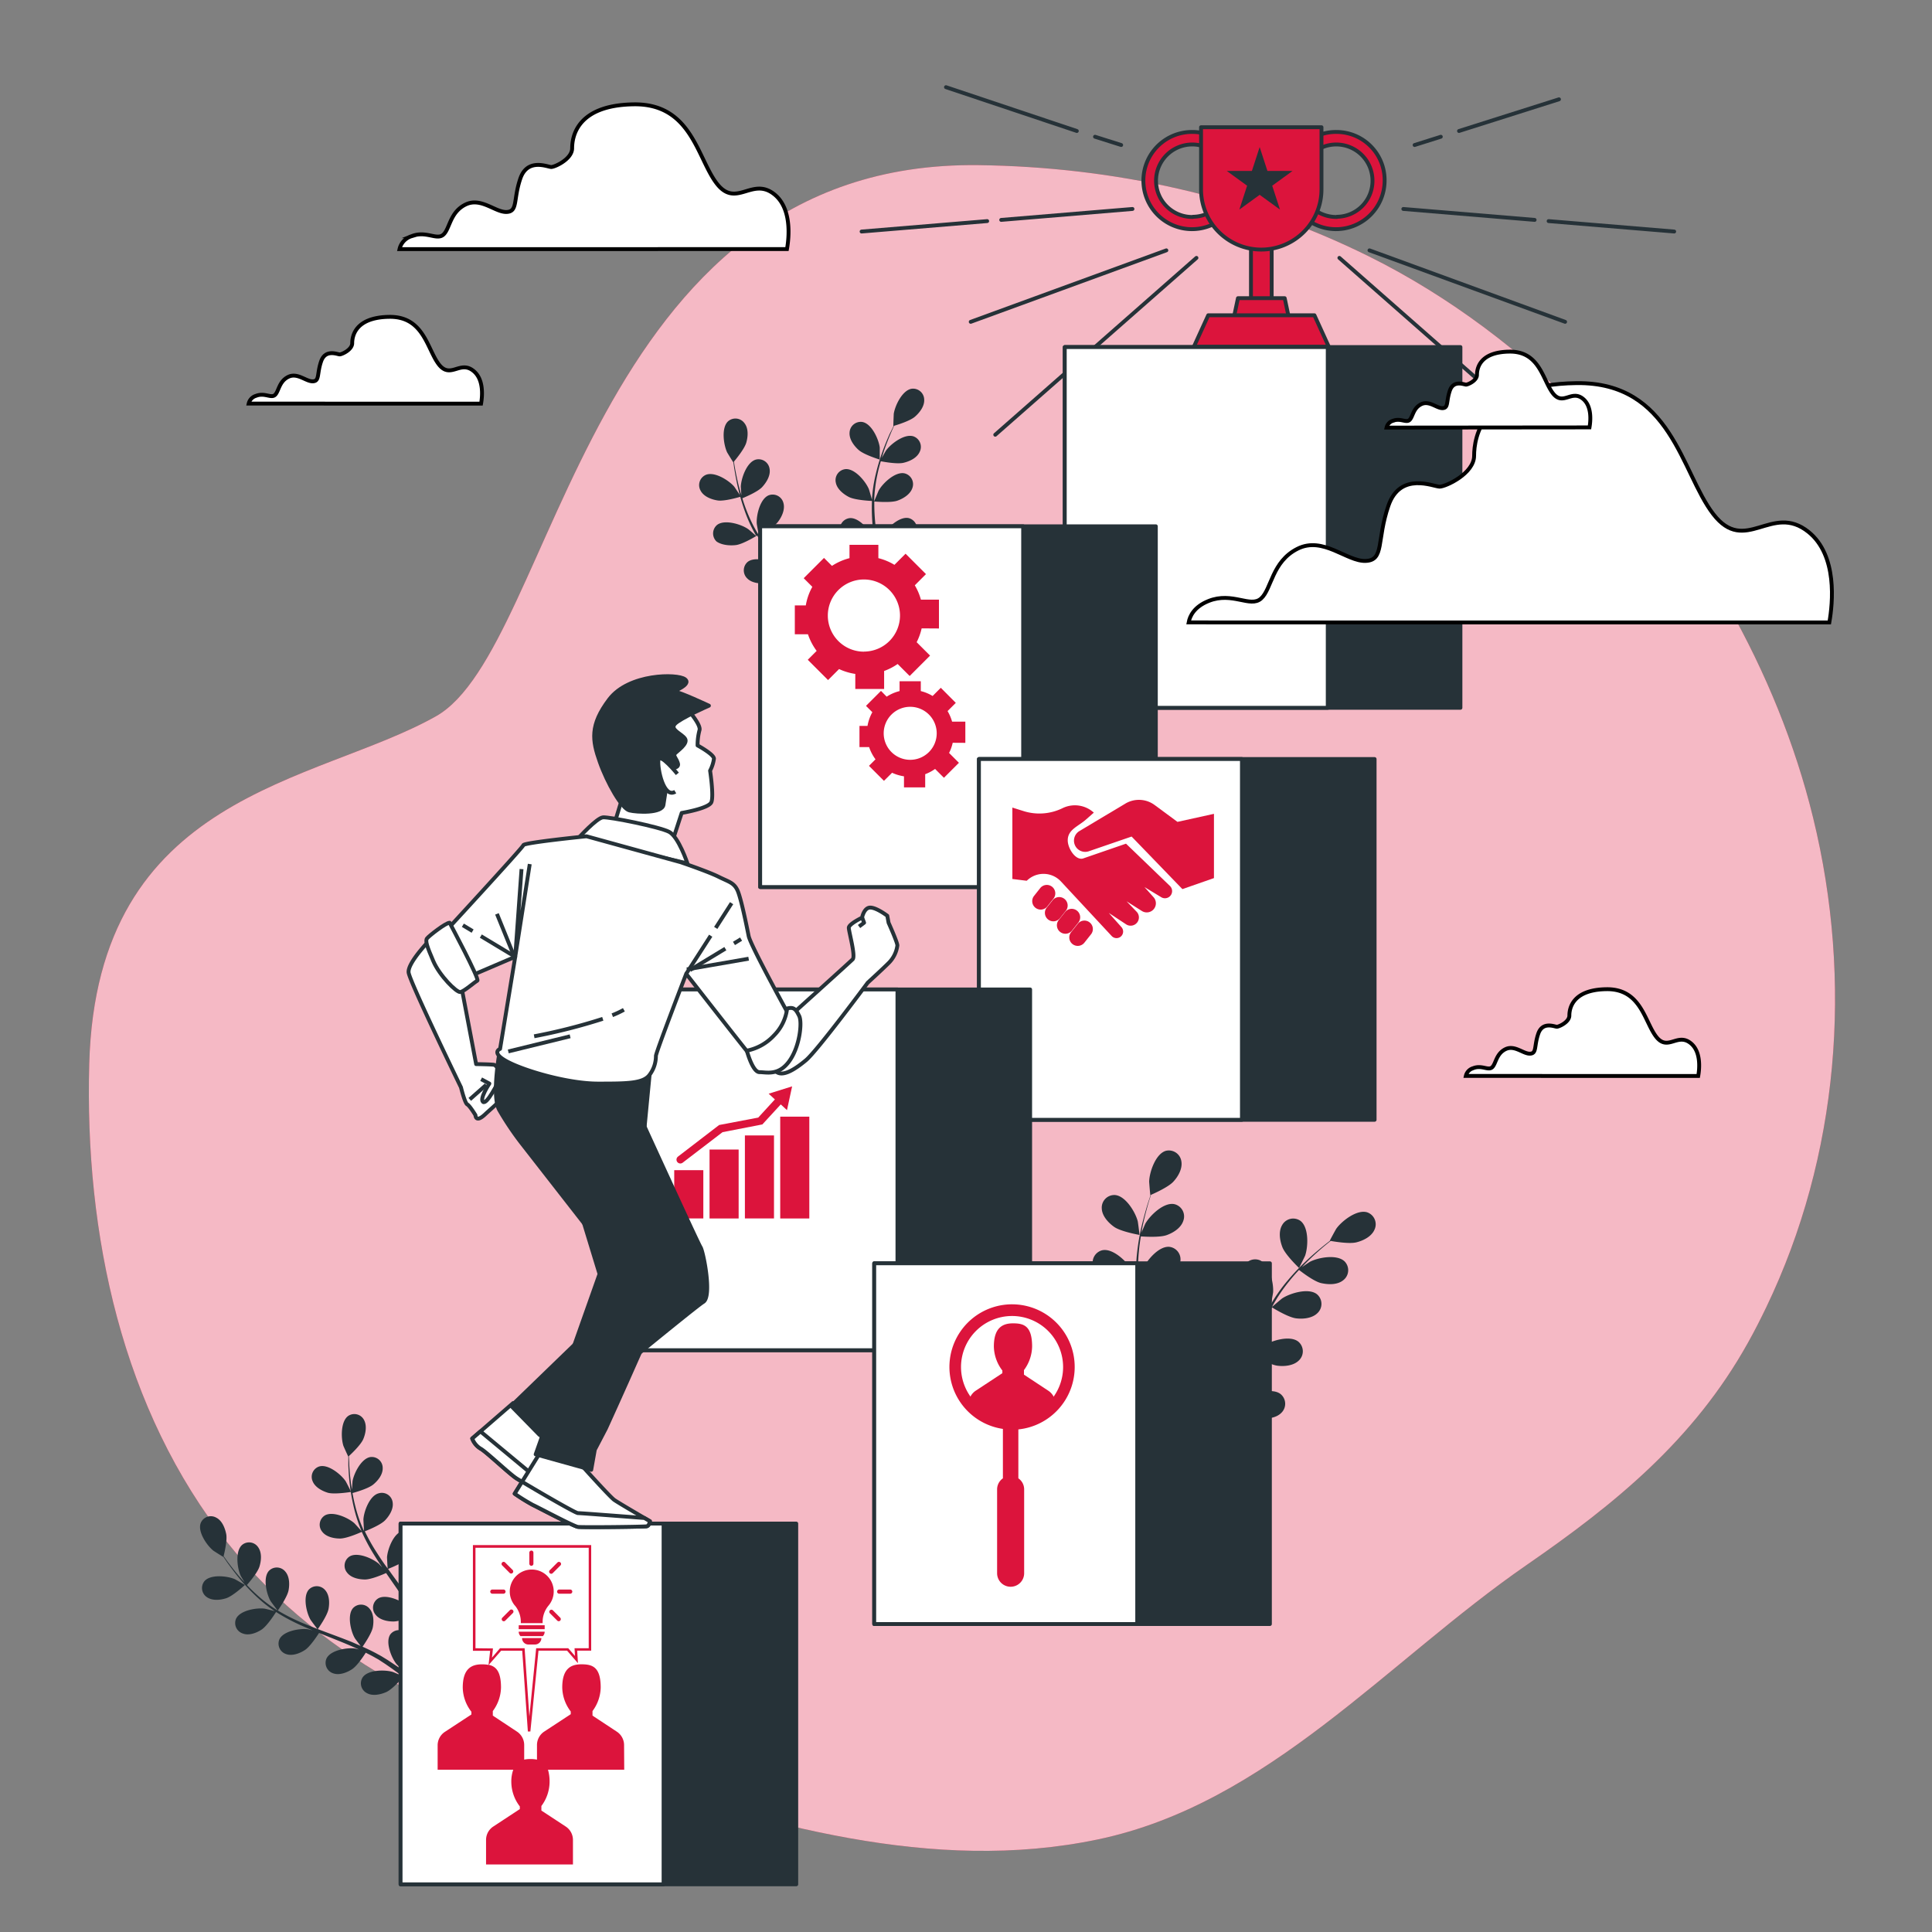 <svg xmlns="http://www.w3.org/2000/svg" viewBox="0 0 500 500"><rect x="0" y="0" width="500" height="500" fill="#808080" stroke="none"/><g id="freepik--background-simple--inject-68"><path d="M411.44,108.87c-17-17.62-36.48-32.26-57.18-42.52-31.53-15.63-66.26-23.16-101-23.61C151.76,41.44,144,167.8,112.83,185.37S25.05,205,23.1,275.28c-1.23,44.21,8.51,89.66,35.89,124.1,25.08,31.54,61.93,47.53,98.22,59.34C198,472,241.21,485,284.08,476.05c44-9.19,74.92-46.11,111.05-71.06,22.75-15.71,43.17-32.25,57.22-57.46,1.68-3,3.25-6.08,4.75-9.2,18.81-39.17,22.49-84.35,12.12-126.74C459.92,173.56,438.91,137.33,411.44,108.87Z" style="fill:#DC143C"></path><path d="M411.44,108.87c-17-17.62-36.48-32.26-57.18-42.52-31.53-15.63-66.26-23.16-101-23.61C151.76,41.44,144,167.8,112.83,185.37S25.05,205,23.1,275.28c-1.23,44.21,8.51,89.66,35.89,124.1,25.08,31.54,61.93,47.53,98.22,59.34C198,472,241.21,485,284.08,476.05c44-9.19,74.92-46.11,111.05-71.06,22.75-15.71,43.17-32.25,57.22-57.46,1.68-3,3.25-6.08,4.75-9.2,18.81-39.17,22.49-84.35,12.12-126.74C459.92,173.56,438.91,137.33,411.44,108.87Z" style="fill:#fff;opacity:0.7"></path></g><g id="freepik--Plant--inject-68"><path d="M288.36,317.53c1.77,1.23,6.54,2.07,6.55,2.07s-.4-3.31-.46-3.52c-.6-2.38-3.18-6.64-5.94-6.81a3.26,3.26,0,0,0-3.37,3.5C285.22,314.71,286.85,316.47,288.36,317.53Z" style="fill:#263238"></path><path d="M287.25,331.61c2,.7,6.44.32,6.8.28a58.66,58.66,0,0,0,1.15,7.63c.32,1.47.68,2.93,1.06,4.4-.27-.64-.52-1.22-.57-1.29-1.21-2.15-4.82-5.57-7.53-5a3.26,3.26,0,0,0-2.32,4.27c.58,1.85,2.62,3.12,4.35,3.74s5.59.37,6.61.29c.15.57.29,1.13.45,1.69.74,2.69,1.49,5.37,2.14,8,.24.93.43,1.86.63,2.79-.25-.57-.46-1.05-.5-1.12-1.21-2.14-4.82-5.57-7.53-5a3.27,3.27,0,0,0-2.32,4.27c.58,1.86,2.62,3.12,4.36,3.74s5.21.4,6.42.31c.17,1,.34,1.91.47,2.85.07.64.18,1.25.22,1.9s.09,1.27.14,1.9c.05,1.21.1,2.46.12,3.64,0,.83,0,1.61,0,2.4-.22-.93-.69-2.75-.74-2.9-.88-2.3-3.93-6.23-6.69-6.09a3.26,3.26,0,0,0-2.94,3.87c.29,1.92,2.12,3.49,3.74,4.36,1.78,1,6.1,1.27,6.63,1.3,0,1.31,0,2.58,0,3.78-.05,2.44-.15,4.63-.27,6.52l1.77.35c.08-2,.14-4.27.14-6.85,0-1.33,0-2.75,0-4.2a37.16,37.16,0,0,0,4-1c1.09,1.77,4.29,4.24,4.7,4.55-.72,1.09-1.43,2.15-2.11,3.13-1.31,1.88-2.52,3.54-3.61,5l1.9.38c.94-1.32,2-2.81,3.06-4.45.73-1.11,1.5-2.3,2.27-3.54.49.21,4.49,1.89,6.51,1.84,1.84,0,4.18-.62,5.31-2.2a3.27,3.27,0,0,0-.88-4.78c-2.4-1.38-6.89.76-8.72,2.42-.1.09-1.15,1.28-1.8,2.05l.94-1.52c.63-1,1.23-2.09,1.88-3.22l.89-1.68c.31-.56.57-1.18.86-1.78.64-1.39,1.22-2.84,1.78-4.31.9.55,4.15,2.47,6,2.7s4.21,0,5.57-1.37a3.26,3.26,0,0,0-.15-4.86c-2.15-1.72-6.92-.29-9,1.07-.13.08-1.5,1.23-2.23,1.87.32-.89.65-1.77.95-2.67.87-2.62,1.67-5.3,2.48-8,.24-.82.5-1.63.75-2.44.32.2,4.14,2.55,6.19,2.81,1.83.24,4.22,0,5.58-1.37a3.26,3.26,0,0,0-.15-4.85c-2.16-1.73-6.93-.3-9,1.06-.15.11-2.11,1.75-2.59,2.2.56-1.79,1.13-3.57,1.76-5.3a59.58,59.58,0,0,1,3-6.84c.15.1,4.12,2.57,6.22,2.84,1.83.24,4.22,0,5.58-1.37a3.27,3.27,0,0,0-.15-4.86c-2.16-1.72-6.93-.29-9,1.07-.16.11-2.27,1.88-2.63,2.23.07-.12.13-.26.2-.39a41.45,41.45,0,0,1,4.18-6.2c.85-1.08,1.73-2.07,2.61-3,.69.54,3.88,3,5.74,3.41s4.19.48,5.7-.75a3.26,3.26,0,0,0,.38-4.84c-1.95-1.95-6.85-1.06-9,.07-.12.06-1.26.82-2.08,1.39.4-.42.81-.86,1.2-1.25,1.47-1.48,2.91-2.75,4.19-3.86.74-.62,1.42-1.17,2.06-1.68.95.17,4.8.82,6.63.37s3.94-1.5,4.71-3.29a3.27,3.27,0,0,0-1.89-4.48c-2.63-.82-6.57,2.22-8,4.24-.12.17-1.73,3.11-1.68,3.12h.05c-.62.48-1.29,1-2,1.58-1.31,1.08-2.78,2.31-4.29,3.77a57.18,57.18,0,0,0-4.65,4.92,42,42,0,0,0-4.37,6.18.59.59,0,0,1,0,.08c.17-.79.58-3,.59-3.19.17-2.46-.95-7.31-3.52-8.33a3.26,3.26,0,0,0-4.29,2.28c-.54,1.87.46,4.05,1.57,5.52,1.25,1.66,5.2,3.82,5.51,4a56.57,56.57,0,0,0-3.24,7c-.55,1.4-1.06,2.82-1.55,4.26.13-.69.24-1.31.24-1.4.17-2.45-.95-7.3-3.52-8.33a3.26,3.26,0,0,0-4.29,2.28c-.54,1.87.46,4.05,1.57,5.52s4.46,3.4,5.34,3.89c-.18.55-.37,1.1-.55,1.66-.86,2.65-1.72,5.3-2.63,7.87-.33.91-.68,1.79-1,2.67.11-.61.2-1.13.2-1.21.17-2.45-.95-7.3-3.51-8.33a3.28,3.28,0,0,0-4.3,2.28c-.53,1.87.47,4.05,1.57,5.52s4.13,3.21,5.19,3.8c-.39.9-.77,1.79-1.18,2.64-.3.57-.54,1.15-.87,1.71l-.93,1.66c-.63,1-1.27,2.11-1.91,3.11l-1.3,2c.33-.9.94-2.68,1-2.83a12.75,12.75,0,0,0-.47-6.38,3.57,3.57,0,0,0,.1-.72,3.27,3.27,0,0,0-3.37-3.5c-2.76.18-5.33,4.44-5.94,6.83,0,.14-.25,1.71-.37,2.7,0-.59,0-1.17-.05-1.78-.05-1.21-.13-2.42-.21-3.72l-.18-1.9c-.05-.63-.18-1.3-.27-1.95-.23-1.52-.55-3.05-.89-4.58,1.06,0,4.82-.24,6.48-1s3.53-2.31,3.9-4.22a3.26,3.26,0,0,0-2.81-4c-2.75-.25-5.94,3.57-6.9,5.84-.06.14-.56,1.85-.82,2.79-.22-.92-.43-1.84-.68-2.76-.72-2.66-1.53-5.33-2.33-8l-.72-2.45c.38,0,4.86-.15,6.72-1.07,1.65-.81,3.53-2.3,3.9-4.22a3.27,3.27,0,0,0-2.81-4c-2.75-.24-5.94,3.58-6.9,5.85-.07.17-.8,2.63-.95,3.26-.52-1.8-1-3.6-1.45-5.39a57.5,57.5,0,0,1-1.28-7.35c.18,0,4.85-.13,6.76-1.07,1.65-.81,3.52-2.31,3.89-4.22a3.27,3.27,0,0,0-2.8-4c-2.75-.24-5.94,3.58-6.9,5.85-.08.18-.86,2.82-1,3.31,0-.15-.05-.29-.06-.44a41.22,41.22,0,0,1,.07-7.47c.11-1.38.3-2.68.51-3.95.88.06,4.87.32,6.68-.33s3.76-1.91,4.33-3.77a3.26,3.26,0,0,0-2.35-4.25c-2.7-.55-6.29,2.9-7.5,5.05-.06.12-.6,1.38-1,2.3.1-.57.2-1.16.31-1.7.41-2,.92-3.9,1.37-5.53.27-.93.53-1.76.79-2.53.89-.39,4.46-2,5.74-3.36s2.46-3.42,2.11-5.34a3.27,3.27,0,0,0-4-2.69c-2.65.76-4.25,5.48-4.33,7.94,0,.21.27,3.55.32,3.53l.05,0c-.25.74-.52,1.54-.8,2.42-.49,1.63-1,3.47-1.5,5.51a59.83,59.83,0,0,0-1.16,6.67,42.86,42.86,0,0,0-.23,7.57s0,.06,0,.09c-.29-.75-1.18-2.84-1.27-3-1.22-2.14-4.83-5.57-7.53-5a3.27,3.27,0,0,0-2.32,4.27C283.48,329.73,285.52,331,287.25,331.61Z" style="fill:#263238"></path><path d="M336.2,328.16s1.49-3,1.56-3.19c.81-2.33,1-7.3-1.19-9a3.26,3.26,0,0,0-4.74,1.06c-1,1.66-.63,4,.05,5.74C332.68,324.82,336.2,328.15,336.2,328.16Z" style="fill:#263238"></path><path d="M185.75,129.52c1.89.27,6-1,6-1s-1.63-2.46-1.75-2.6c-1.43-1.64-5.15-4-7.39-3a2.89,2.89,0,0,0-1.27,4.1C182.16,128.54,184.15,129.28,185.75,129.52Z" style="fill:#263238"></path><path d="M190.47,141.06c1.81-.23,5.2-2.31,5.47-2.47a49.66,49.66,0,0,0,3.93,5.55c.83,1,1.69,2.05,2.57,3.05-.47-.4-.89-.75-1-.79-1.8-1.21-6-2.48-7.92-1a2.89,2.89,0,0,0-.14,4.29c1.2,1.23,3.31,1.42,4.92,1.22s4.56-1.92,5.32-2.38c.34.38.68.77,1,1.15,1.65,1.82,3.3,3.64,4.87,5.47.55.65,1.07,1.3,1.59,2-.42-.36-.77-.65-.83-.69-1.81-1.21-6-2.48-7.92-1a2.88,2.88,0,0,0-.14,4.29c1.19,1.23,3.3,1.42,4.92,1.22s4.27-1.75,5.18-2.3c.51.69,1,1.37,1.5,2.06.31.48.64.92.93,1.41l.86,1.44c.52.94,1.06,1.9,1.54,2.83.34.64.65,1.26,1,1.88-.55-.65-1.63-1.89-1.74-2-1.6-1.47-5.56-3.36-7.68-2.15a2.88,2.88,0,0,0-.79,4.21c1,1.4,3.05,1.91,4.68,2,1.78,0,5.31-1.42,5.75-1.6.51,1,1,2,1.46,3,.93,1.94,1.71,3.71,2.37,5.25l1.53-.43c-.72-1.58-1.58-3.42-2.6-5.45-.52-1-1.1-2.16-1.71-3.29a32.78,32.78,0,0,0,2.79-2.4,20.92,20.92,0,0,0,5.52,1.73c-.14,1.15-.28,2.26-.43,3.31-.29,2-.59,3.79-.87,5.36l1.65-.46c.22-1.41.44-3,.65-4.71.14-1.17.27-2.41.39-3.69.46,0,4.28-.29,5.86-1.14,1.43-.77,3-2.14,3.31-3.84a2.87,2.87,0,0,0-2.59-3.41c-2.43-.14-5.13,3.33-5.91,5.35-.05.12-.4,1.48-.61,2.34,0-.53.1-1,.14-1.57.08-1.07.14-2.13.21-3.28l0-1.68c0-.56,0-1.16,0-1.74,0-1.36-.16-2.73-.3-4.11.93.08,4.25.3,5.79-.24s3.33-1.66,3.85-3.3a2.88,2.88,0,0,0-2-3.77c-2.39-.5-5.58,2.52-6.66,4.4-.06.12-.69,1.56-1,2.36-.1-.82-.19-1.65-.31-2.48-.35-2.41-.78-4.84-1.2-7.26-.13-.74-.25-1.48-.37-2.22.33,0,4.27.37,6-.23,1.53-.54,3.33-1.66,3.86-3.3a2.88,2.88,0,0,0-2-3.77c-2.38-.5-5.57,2.52-6.65,4.4-.08.15-1,2.22-1.18,2.76-.27-1.63-.52-3.26-.7-4.87a50.9,50.9,0,0,1-.36-6.58c.16,0,4.27.4,6-.23,1.53-.54,3.33-1.65,3.86-3.29a2.88,2.88,0,0,0-2.05-3.77c-2.38-.5-5.58,2.51-6.65,4.4-.09.15-1,2.39-1.19,2.8,0-.12,0-.26,0-.38a38.54,38.54,0,0,1,.84-6.55c.25-1.19.55-2.31.87-3.4.76.15,4.23.79,5.88.4s3.49-1.27,4.19-2.84a2.89,2.89,0,0,0-1.61-4c-2.32-.76-5.82,1.89-7.1,3.65-.07.09-.67,1.14-1.1,1.92.15-.49.3-1,.45-1.47.58-1.75,1.21-3.31,1.79-4.7.33-.78.64-1.48.95-2.14.82-.24,4.11-1.25,5.37-2.34s2.52-2.74,2.41-4.46a2.88,2.88,0,0,0-3.26-2.78c-2.41.4-4.3,4.36-4.62,6.51,0,.19-.14,3.14-.09,3.13l.05,0c-.31.63-.63,1.3-1,2-.6,1.37-1.27,2.93-1.89,4.68a49.86,49.86,0,0,0-1.71,5.72,37.81,37.81,0,0,0-1,6.6v.08c-.18-.69-.74-2.6-.8-2.75-.84-2-3.64-5.38-6.07-5.17a2.87,2.87,0,0,0-2.48,3.5c.32,1.69,2,3,3.42,3.73,1.65.81,5.62,1,5.93,1a52.13,52.13,0,0,0,.21,6.81c.13,1.32.29,2.64.47,4-.17-.59-.33-1.12-.36-1.19-.84-2-3.65-5.38-6.07-5.17a2.88,2.88,0,0,0-2.49,3.49c.32,1.69,2,3,3.43,3.74s4.86.91,5.75.95c.08.5.15,1,.22,1.52.37,2.43.75,4.86,1.05,7.25.1.84.17,1.68.25,2.51-.15-.53-.29-1-.32-1-.84-2-3.64-5.39-6.07-5.18a2.88,2.88,0,0,0-2.48,3.5c.32,1.69,2,3,3.42,3.73s4.53.9,5.6.94c.05.86.1,1.72.11,2.55,0,.57,0,1.12,0,1.69s-.05,1.12-.08,1.68c-.08,1.06-.16,2.16-.27,3.2-.07.73-.15,1.41-.23,2.11-.1-.84-.32-2.48-.35-2.62a11.2,11.2,0,0,0-2.89-4.85,3.86,3.86,0,0,0-.21-.6,2.88,2.88,0,0,0-4.05-1.42c-2.1,1.23-2.44,5.6-2,7.73,0,.12.48,1.45.78,2.28-.25-.46-.49-.91-.76-1.39-.51-.93-1.05-1.85-1.63-2.85l-.9-1.42c-.29-.48-.65-.95-1-1.44-.79-1.1-1.64-2.18-2.52-3.25.82-.45,3.71-2.1,4.69-3.4s1.87-3.22,1.4-4.87a2.88,2.88,0,0,0-3.78-2c-2.27.9-3.27,5.17-3.13,7.34,0,.14.29,1.68.46,2.53-.54-.64-1.07-1.28-1.63-1.91-1.62-1.81-3.32-3.59-5-5.38l-1.53-1.65c.29-.16,3.77-2,4.87-3.5,1-1.3,1.87-3.22,1.4-4.87a2.88,2.88,0,0,0-3.79-2c-2.26.89-3.26,5.17-3.12,7.34,0,.16.41,2.39.54,2.95-1.12-1.21-2.23-2.43-3.28-3.68a51.92,51.92,0,0,1-3.92-5.29c.14-.07,3.78-2,4.9-3.51,1-1.3,1.87-3.22,1.4-4.87a2.88,2.88,0,0,0-3.78-2c-2.26.89-3.27,5.17-3.12,7.34,0,.17.44,2.56.55,3l-.22-.32a37.22,37.22,0,0,1-2.91-5.92c-.45-1.13-.82-2.23-1.15-3.32.71-.29,4-1.67,5.13-2.9s2.21-3,1.92-4.69a2.88,2.88,0,0,0-3.54-2.42c-2.35.64-3.81,4.78-3.91,7,0,.12.08,1.33.15,2.21-.15-.49-.3-1-.43-1.47-.49-1.78-.82-3.43-1.11-4.9-.16-.84-.28-1.6-.39-2.31.55-.66,2.74-3.32,3.2-4.92s.58-3.68-.45-5a2.88,2.88,0,0,0-4.26-.52c-1.79,1.65-1.18,6-.27,8,.08.17,1.63,2.69,1.65,2.66l0,0c.09.69.19,1.42.33,2.22.25,1.48.55,3.15,1,4.94a51.12,51.12,0,0,0,1.72,5.72,37.39,37.39,0,0,0,2.82,6.06.43.43,0,0,1,0,.07c-.53-.48-2-1.77-2.18-1.85-1.81-1.21-6-2.48-7.92-1a2.88,2.88,0,0,0-.14,4.29C186.75,141.07,188.85,141.26,190.47,141.06Z" style="fill:#263238"></path><path d="M227.68,118.94s0-3,0-3.14c-.28-2.15-2.09-6.15-4.49-6.59a2.89,2.89,0,0,0-3.32,2.72c-.14,1.71,1.11,3.42,2.32,4.5C223.59,117.7,227.68,118.94,227.68,118.94Z" style="fill:#263238"></path><path d="M58.54,413.62c1.78-.58,4.85-3.44,4.85-3.44s-2.5-1.45-2.67-1.52c-2-.83-6.25-1.27-7.81.54a2.84,2.84,0,0,0,.66,4.16C55,414.32,57,414.11,58.54,413.62Z" style="fill:#263238"></path><path d="M67.7,421.74c1.5-1,3.58-4.29,3.74-4.56a49.13,49.13,0,0,0,5.87,3.19c1.18.55,2.38,1.06,3.59,1.57l-1.19-.29c-2.11-.28-6.36.43-7.39,2.59a2.84,2.84,0,0,0,1.74,3.84c1.59.56,3.53-.19,4.86-1.06s3.18-3.67,3.65-4.41l1.4.56c2.24.9,4.49,1.78,6.66,2.71.77.33,1.51.68,2.26,1l-1-.25c-2.11-.28-6.36.43-7.39,2.59a2.84,2.84,0,0,0,1.74,3.84c1.59.56,3.53-.19,4.86-1.06s3-3.4,3.56-4.28c.75.38,1.51.76,2.22,1.16.48.29,1,.53,1.43.84l1.38.9c.87.6,1.76,1.21,2.58,1.82.58.41,1.12.82,1.67,1.23-.76-.33-2.26-1-2.39-1-2.05-.59-6.36-.54-7.7,1.44A2.84,2.84,0,0,0,95,438.2c1.48.8,3.51.35,5-.31,1.6-.74,4.06-3.56,4.37-3.91.9.68,1.78,1.35,2.59,2,1.66,1.31,3.11,2.52,4.36,3.59l1.16-1c-1.31-1.08-2.88-2.32-4.65-3.67-.92-.7-1.91-1.42-2.94-2.16a27.58,27.58,0,0,0,1.42-3.32,20.21,20.21,0,0,0,5.6-.87c.38,1.07.74,2.11,1.06,3.1.62,1.88,1.14,3.59,1.57,5.09l1.25-1.11c-.42-1.34-.91-2.83-1.48-4.43-.38-1.09-.8-2.24-1.25-3.42.39-.23,3.64-2.12,4.66-3.55s1.75-3.2,1.25-4.81a2.82,2.82,0,0,0-3.76-1.88c-2.2.93-3.08,5.15-2.88,7.28,0,.12.29,1.47.48,2.32l-.56-1.44c-.39-1-.8-1.94-1.24-3-.23-.5-.47-1-.7-1.5s-.52-1-.78-1.52c-.63-1.17-1.33-2.33-2-3.47.85-.34,3.87-1.59,5-2.74s2.21-2.9,2-4.57a2.83,2.83,0,0,0-3.44-2.43c-2.31.59-3.81,4.63-3.94,6.76,0,.14.07,1.68.13,2.52-.44-.69-.88-1.38-1.35-2.06-1.36-2-2.79-3.91-4.21-5.86-.44-.6-.86-1.2-1.29-1.8.3-.11,3.92-1.52,5.17-2.8s2.22-2.9,2-4.57a2.83,2.83,0,0,0-3.44-2.43c-2.31.59-3.82,4.63-4,6.76,0,.16.11,2.37.17,2.94-1-1.32-1.88-2.65-2.74-4a48.71,48.71,0,0,1-3.17-5.63c.14-.06,3.93-1.51,5.21-2.82,1.11-1.14,2.22-2.9,2-4.57A2.82,2.82,0,0,0,98,386.47c-2.32.59-3.82,4.63-3.95,6.76,0,.17.12,2.55.17,3,0-.11-.12-.22-.17-.34a35.79,35.79,0,0,1-2.1-6.12c-.3-1.16-.53-2.28-.72-3.37.73-.2,4.07-1.14,5.36-2.2s2.52-2.64,2.45-4.33a2.83,2.83,0,0,0-3.15-2.79c-2.36.33-4.3,4.19-4.66,6.29,0,.11-.1,1.3-.14,2.16-.07-.49-.17-1-.23-1.48-.26-1.79-.38-3.45-.47-4.91,0-.84-.08-1.59-.1-2.3.62-.57,3.08-2.89,3.72-4.39s1-3.51.18-5a2.82,2.82,0,0,0-4.08-1c-1.94,1.39-1.89,5.7-1.24,7.73.06.17,1.25,2.82,1.28,2.79l0,0c0,.68,0,1.41,0,2.21.06,1.47.15,3.13.37,4.93a50.15,50.15,0,0,0,1,5.78,37.89,37.89,0,0,0,2,6.25.43.43,0,0,1,0,.07c-.46-.53-1.78-2-1.9-2.08-1.61-1.39-5.55-3.15-7.59-1.91a2.83,2.83,0,0,0-.67,4.15c1,1.35,3,1.8,4.64,1.8,1.8,0,5.35-1.6,5.63-1.73a49.26,49.26,0,0,0,3.14,5.89c.68,1.11,1.4,2.2,2.13,3.29-.41-.44-.77-.84-.83-.89-1.61-1.4-5.55-3.15-7.59-1.92a2.82,2.82,0,0,0-.67,4.16c1,1.35,3,1.79,4.63,1.8s4.68-1.31,5.48-1.67l.86,1.25c1.38,2,2.76,3.95,4.06,5.93.46.69.89,1.4,1.31,2.1-.36-.4-.67-.73-.72-.77-1.61-1.4-5.55-3.16-7.59-1.92a2.81,2.81,0,0,0-.67,4.15c1,1.35,3,1.8,4.64,1.8s4.37-1.18,5.33-1.6c.41.73.83,1.46,1.2,2.19.25.5.52,1,.73,1.49s.45,1,.67,1.51c.38,1,.79,2,1.14,2.94.26.67.48,1.31.71,1.95-.44-.69-1.35-2-1.44-2.15a10.93,10.93,0,0,0-4.65-3,2.68,2.68,0,0,0-.45-.44A2.81,2.81,0,0,0,101,423c-1.32,2,.28,6,1.61,7.66.08.09,1.06,1.07,1.68,1.67l-1.26-.9c-.86-.6-1.74-1.17-2.68-1.8l-1.4-.86c-.47-.3-1-.55-1.5-.84-1.17-.63-2.38-1.21-3.62-1.76.52-.76,2.35-3.46,2.65-5s.25-3.64-.88-4.89a2.83,2.83,0,0,0-4.21-.13c-1.6,1.77-.63,6,.44,7.81.06.12,1,1.36,1.5,2-.75-.33-1.5-.66-2.26-1-2.22-.89-4.49-1.73-6.75-2.57l-2.07-.78c.19-.27,2.43-3.44,2.77-5.2.3-1.57.25-3.64-.88-4.9a2.84,2.84,0,0,0-4.21-.13c-1.6,1.77-.63,6,.44,7.82.08.14,1.4,1.92,1.76,2.36-1.52-.58-3-1.17-4.49-1.81a52.44,52.44,0,0,1-5.74-2.95c.08-.13,2.44-3.42,2.78-5.23.3-1.56.25-3.64-.88-4.89a2.83,2.83,0,0,0-4.21-.14c-1.6,1.78-.62,6,.44,7.82.09.15,1.51,2.06,1.79,2.39l-.33-.18a36,36,0,0,1-5.13-3.95c-.89-.8-1.7-1.61-2.46-2.42.5-.57,2.76-3.19,3.25-4.78s.65-3.6-.34-5a2.82,2.82,0,0,0-4.16-.59c-1.79,1.58-1.28,5.86-.43,7.82,0,.1.64,1.13,1.09,1.88-.34-.38-.7-.75-1-1.11-1.2-1.35-2.21-2.67-3.1-3.84-.5-.66-.94-1.28-1.34-1.86.2-.81,1-4.11.67-5.72s-1.08-3.48-2.59-4.24a2.82,2.82,0,0,0-4,1.39c-.86,2.23,1.57,5.79,3.23,7.13.14.12,2.6,1.67,2.61,1.63v-.05c.38.56.79,1.17,1.25,1.82.87,1.19,1.86,2.52,3,3.91a50.07,50.07,0,0,0,4,4.28A36.58,36.58,0,0,0,71.15,417l.07,0c-.67-.19-2.58-.66-2.73-.68-2.11-.28-6.36.43-7.39,2.59a2.84,2.84,0,0,0,1.74,3.84C64.43,423.36,66.37,422.61,67.7,421.74Z" style="fill:#263238"></path><path d="M90.85,386.11c.05,0-1.28-2.59-1.38-2.75-1.19-1.77-4.52-4.5-6.82-3.85a2.82,2.82,0,0,0-1.74,3.83c.62,1.57,2.46,2.54,4,3C86.71,386.8,90.85,386.11,90.85,386.11Z" style="fill:#263238"></path></g><g id="freepik--Shine--inject-68"><line x1="229.99" y1="136.76" x2="221.04" y2="144.63" style="fill:none;stroke:#263238;stroke-linecap:round;stroke-linejoin:round"></line><line x1="309.64" y1="66.74" x2="257.57" y2="112.51" style="fill:none;stroke:#263238;stroke-linecap:round;stroke-linejoin:round"></line><line x1="301.85" y1="64.79" x2="251.22" y2="83.29" style="fill:none;stroke:#263238;stroke-linecap:round;stroke-linejoin:round"></line><line x1="255.48" y1="57.22" x2="222.98" y2="59.92" style="fill:none;stroke:#263238;stroke-linecap:round;stroke-linejoin:round"></line><line x1="293.08" y1="54.08" x2="259.11" y2="56.91" style="fill:none;stroke:#263238;stroke-linecap:round;stroke-linejoin:round"></line><line x1="278.68" y1="33.9" x2="244.82" y2="22.56" style="fill:none;stroke:#263238;stroke-linecap:round;stroke-linejoin:round"></line><line x1="290.16" y1="37.53" x2="283.39" y2="35.39" style="fill:none;stroke:#263238;stroke-linecap:round;stroke-linejoin:round"></line><line x1="426.28" y1="136.76" x2="435.23" y2="144.63" style="fill:none;stroke:#263238;stroke-linecap:round;stroke-linejoin:round"></line><line x1="346.63" y1="66.74" x2="420.77" y2="131.92" style="fill:none;stroke:#263238;stroke-linecap:round;stroke-linejoin:round"></line><line x1="354.42" y1="64.79" x2="405.05" y2="83.29" style="fill:none;stroke:#263238;stroke-linecap:round;stroke-linejoin:round"></line><line x1="400.78" y1="57.22" x2="433.28" y2="59.92" style="fill:none;stroke:#263238;stroke-linecap:round;stroke-linejoin:round"></line><line x1="363.18" y1="54.08" x2="397.16" y2="56.91" style="fill:none;stroke:#263238;stroke-linecap:round;stroke-linejoin:round"></line><line x1="377.59" y1="33.9" x2="403.46" y2="25.7" style="fill:none;stroke:#263238;stroke-linecap:round;stroke-linejoin:round"></line><line x1="366.1" y1="37.53" x2="372.88" y2="35.39" style="fill:none;stroke:#263238;stroke-linecap:round;stroke-linejoin:round"></line></g><g id="freepik--Trophy--inject-68"><rect x="323.75" y="58.31" width="5.36" height="22.82" style="fill:#DC143C;stroke:#263238;stroke-linecap:round;stroke-linejoin:round"></rect><polygon points="334.35 86.02 318.51 86.02 320.38 77.17 332.48 77.17 334.35 86.02" style="fill:#DC143C;stroke:#263238;stroke-linecap:round;stroke-linejoin:round"></polygon><polygon points="343.89 89.74 308.97 89.74 312.69 81.59 340.17 81.59 343.89 89.74" style="fill:#DC143C;stroke:#263238;stroke-linecap:round;stroke-linejoin:round"></polygon><path d="M308.73,34.15a12.58,12.58,0,1,0,12.34,12.58A12.46,12.46,0,0,0,308.73,34.15Zm0,22a9.38,9.38,0,1,1,9.21-9.37A9.29,9.29,0,0,1,308.73,56.1Z" style="fill:#DC143C;stroke:#263238;stroke-linecap:round;stroke-linejoin:round"></path><path d="M346,34.15a12.58,12.58,0,1,0,12.34,12.58A12.46,12.46,0,0,0,346,34.15Zm0,22a9.38,9.38,0,1,1,9.2-9.37A9.29,9.29,0,0,1,346,56.1Z" style="fill:#DC143C;stroke:#263238;stroke-linecap:round;stroke-linejoin:round"></path><path d="M326.43,64.59h0A15.59,15.59,0,0,1,310.83,49V32.93H342V49A15.59,15.59,0,0,1,326.43,64.59Z" style="fill:#DC143C;stroke:#263238;stroke-linecap:round;stroke-linejoin:round"></path><polygon points="326 38.06 328.01 44.24 334.51 44.24 329.25 48.06 331.26 54.24 326 50.42 320.74 54.24 322.75 48.06 317.49 44.24 323.99 44.24 326 38.06" style="fill:#263238"></polygon></g><g id="freepik--Factors--inject-68"><rect x="275.56" y="89.82" width="102.4" height="93.36" style="fill:#263238;stroke:#263238;stroke-linejoin:round"></rect><rect x="275.56" y="89.82" width="68.06" height="93.36" style="fill:#fff;stroke:#263238;stroke-linejoin:round"></rect><rect x="196.73" y="136.2" width="102.4" height="93.36" style="fill:#263238;stroke:#263238;stroke-linejoin:round"></rect><rect x="196.73" y="136.2" width="68.06" height="93.36" style="fill:#fff;stroke:#263238;stroke-linejoin:round"></rect><path d="M243,162.65v-7.46h-4.67a14.92,14.92,0,0,0-1.58-3.71l2.89-2.9-5.28-5.28-2.88,2.88a15,15,0,0,0-4.16-1.73V141h-7.47v3.45a15.22,15.22,0,0,0-4.54,2l-2.06-2.06L208,149.64l2.23,2.23a15,15,0,0,0-1.69,4.81h-2.84v7.47h3.4a15.34,15.34,0,0,0,2.25,4.3l-2.3,2.3L214.3,176l2.85-2.85a15.25,15.25,0,0,0,4.2,1.26v3.89h7.46v-4.65a15.27,15.27,0,0,0,3.5-1.81l3.11,3.11,5.28-5.28-3.47-3.47a15.13,15.13,0,0,0,1.29-3.58Zm-19.41,6a9.34,9.34,0,1,1,9.33-9.34A9.34,9.34,0,0,1,223.59,168.63Z" style="fill:#DC143C"></path><path d="M249.83,192.25v-5.49H246.4a11.42,11.42,0,0,0-1.17-2.73l2.13-2.13L243.48,178l-2.12,2.12a11,11,0,0,0-3.06-1.27v-2.54h-5.49v2.54a11.07,11.07,0,0,0-3.34,1.45L228,178.8l-3.88,3.88,1.64,1.64a11.31,11.31,0,0,0-1.25,3.54h-2.08v5.49h2.5a11.21,11.21,0,0,0,1.65,3.16l-1.69,1.69,3.88,3.88,2.1-2.09a11.44,11.44,0,0,0,3.08.92v2.86h5.49v-3.41A11.41,11.41,0,0,0,242,199l2.29,2.29,3.88-3.88-2.55-2.55a11,11,0,0,0,.94-2.63Zm-14.27,4.39a6.86,6.86,0,1,1,6.86-6.86A6.86,6.86,0,0,1,235.56,196.64Z" style="fill:#DC143C"></path><rect x="253.35" y="196.44" width="102.4" height="93.36" style="fill:#263238;stroke:#263238;stroke-linejoin:round"></rect><rect x="253.35" y="196.44" width="68.06" height="93.36" style="fill:#fff;stroke:#263238;stroke-linejoin:round"></rect><path d="M304.73,212.7l-5.91-4.36a6.84,6.84,0,0,0-7.77-.25l-11.72,7a2.9,2.9,0,0,0,2.58,5.17l10.95-3.76L306,230.1l8.17-2.85V210.62Z" style="fill:#DC143C"></path><path d="M291.41,218.34,280.5,222.1c-2,.86-4.17-2.46-4.17-4.62h0c0-2.79,2.66-3.56,4.75-5.41l2-1.76a7.28,7.28,0,0,0-8.09-1.16h0a13.63,13.63,0,0,1-10.09.76L262,209v18.48l3.7.46.35-.3a6.16,6.16,0,0,1,8.53.49l13.12,14.11a1.72,1.72,0,0,0,2.34.16h0a1.71,1.71,0,0,0,.19-2.46l-3.28-3.68,4.55,3A2.14,2.14,0,0,0,294.2,236l-2.64-2.74,4,2.53a2.36,2.36,0,0,0,3-3.57l-2.37-2.65,4.34,2.63a1.85,1.85,0,0,0,2.13-.15h0a1.85,1.85,0,0,0,.11-2.77Z" style="fill:#DC143C"></path><path d="M271,234.63l1.68-2.12a2.19,2.19,0,0,0-3.43-2.72l-1.68,2.12a2.19,2.19,0,0,0,3.43,2.72Z" style="fill:#DC143C"></path><path d="M274.24,237.72l1.68-2.12a2.19,2.19,0,0,0-3.43-2.71L270.81,235a2.19,2.19,0,0,0,3.43,2.71Z" style="fill:#DC143C"></path><path d="M277.45,240.81l1.67-2.11a2.19,2.19,0,0,0-3.43-2.72L274,238.1a2.19,2.19,0,0,0,.35,3.07h0A2.19,2.19,0,0,0,277.45,240.81Z" style="fill:#DC143C"></path><path d="M282,238.72a2.18,2.18,0,0,0-3.07.36l-1.68,2.11a2.19,2.19,0,1,0,3.43,2.72l1.68-2.12A2.18,2.18,0,0,0,282,238.72Z" style="fill:#DC143C"></path><rect x="164.2" y="256.07" width="102.4" height="93.36" style="fill:#263238;stroke:#263238;stroke-linejoin:round"></rect><rect x="164.2" y="256.07" width="68.06" height="93.36" style="fill:#fff;stroke:#263238;stroke-linejoin:round"></rect><rect x="174.49" y="302.84" width="7.53" height="12.49" style="fill:#DC143C"></rect><rect x="183.63" y="297.5" width="7.53" height="17.84" style="fill:#DC143C"></rect><rect x="192.78" y="293.85" width="7.53" height="21.48" style="fill:#DC143C"></rect><rect x="201.92" y="288.99" width="7.53" height="26.35" style="fill:#DC143C"></rect><path d="M205,281.15l-6.07,1.9,1.61,1.48-4.31,4.7-10.12,1.92-10.64,8.17a1,1,0,0,0-.19,1.4,1,1,0,0,0,1.4.18L187,293l10.3-2,4.76-5.18,1.61,1.48Z" style="fill:#DC143C"></path><rect x="226.25" y="326.94" width="102.4" height="93.36" style="fill:#263238;stroke:#263238;stroke-linejoin:round"></rect><rect x="226.25" y="326.94" width="68.06" height="93.36" style="fill:#fff;stroke:#263238;stroke-linejoin:round"></rect><path d="M271.26,359.89,265,355.76v-1.18a10.51,10.51,0,0,0,2.11-6.1c0-5.41-2.21-6-4.95-6s-4.95,1.18-4.95,6a10.56,10.56,0,0,0,2.2,6.21v.69l-6.86,4.51a4.15,4.15,0,0,0-1.87,3.47v1.48l10.9,4.78,11.58-4.78v-1.48A4.15,4.15,0,0,0,271.26,359.89Z" style="fill:#DC143C"></path><path d="M278.13,353.8a16.21,16.21,0,1,0-18.58,16v12.79a3.49,3.49,0,0,0-1.5,2.86v21.7a3.5,3.5,0,0,0,7,0v-21.7a3.46,3.46,0,0,0-1.5-2.86V369.93A16.23,16.23,0,0,0,278.13,353.8Zm-29.42,0A13.21,13.21,0,1,1,261.92,367,13.23,13.23,0,0,1,248.71,353.8Z" style="fill:#DC143C"></path><rect x="103.67" y="394.3" width="102.4" height="93.36" style="fill:#263238;stroke:#263238;stroke-linejoin:round"></rect><rect x="103.67" y="394.3" width="68.06" height="93.36" style="fill:#fff;stroke:#263238;stroke-linejoin:round"></rect><path d="M161.51,451.63a4.17,4.17,0,0,0-1.88-3.48L153.34,444v-1.18a10.52,10.52,0,0,0,2.12-6.1c0-5.4-2.22-6-5-6s-4.95,1.18-4.95,6a10.45,10.45,0,0,0,2.2,6.21v.7l-6.86,4.5a4.17,4.17,0,0,0-1.88,3.48v3.78a8.44,8.44,0,0,0-1.78-.15,6.85,6.85,0,0,0-1.53.15v-3.78a4.17,4.17,0,0,0-1.88-3.48L127.54,444v-1.18a10.52,10.52,0,0,0,2.12-6.1c0-4.15-1.31-5.47-3.17-5.86l3.21-3.66h5.45l1.46,20.91h.65l2.1-20.92h7.4l2.81,3.24-.19-3.24H153V399.87H122.39v27.35h4.46l-.41,3.65a9.55,9.55,0,0,0-1.73-.14c-2.74,0-4.95,1.18-4.95,6A10.45,10.45,0,0,0,122,443v.7l-6.86,4.5a4.17,4.17,0,0,0-1.88,3.48V458h19.57a9.25,9.25,0,0,0-.5,3.29,10.5,10.5,0,0,0,2.2,6.21v.69l-6.86,4.51a4.14,4.14,0,0,0-1.88,3.47v6.35h22.49v-6.35a4.14,4.14,0,0,0-1.88-3.47l-6.29-4.13v-1.18a10.52,10.52,0,0,0,2.12-6.1,11,11,0,0,0-.41-3.29h19.73Zm-38.46-25.07v-26h29.31v26h-3.67l.11,2-1.74-2h-8.3L137,444.23l-1.23-17.67H129.4L127.32,429l.26-2.39Z" style="fill:#DC143C"></path><polygon points="134.24 421.63 140.96 421.63 140.96 420.61 134.25 420.61 134.24 421.63" style="fill:#DC143C"></polygon><path d="M134.7,423.42h5.8a1.65,1.65,0,0,0,.46-1.14h-6.72A1.65,1.65,0,0,0,134.7,423.42Z" style="fill:#DC143C"></path><path d="M136.74,425.6h1.7a1.66,1.66,0,0,0,1.67-1.66h-5A1.65,1.65,0,0,0,136.74,425.6Z" style="fill:#DC143C"></path><path d="M133.26,415.51a6.65,6.65,0,0,1,1.53,4.25v.31h5.64v-.31a6.62,6.62,0,0,1,1.54-4.25,5.65,5.65,0,0,0,1.33-3.64,5.67,5.67,0,0,0-6.06-5.66,5.68,5.68,0,0,0-4,9.3Z" style="fill:#DC143C"></path><path d="M144.18,411.91a.54.54,0,0,0,.54.54h2.85a.54.54,0,0,0,0-1.08h-2.85A.54.54,0,0,0,144.18,411.91Z" style="fill:#DC143C"></path><path d="M130.84,411.91a.54.54,0,0,0-.54-.54h-2.88a.54.54,0,1,0,0,1.08h2.88A.54.54,0,0,0,130.84,411.91Z" style="fill:#DC143C"></path><path d="M137.51,405.23h0a.54.54,0,0,0,.54-.54v-2.86a.53.53,0,0,0-.53-.54h0a.54.54,0,0,0-.53.54v2.85A.55.55,0,0,0,137.51,405.23Z" style="fill:#DC143C"></path><path d="M142.66,407.29a.55.55,0,0,0,.38-.16l2-2a.53.53,0,0,0,0-.76.55.55,0,0,0-.77,0l-2,2a.54.54,0,0,0,0,.76A.59.59,0,0,0,142.66,407.29Z" style="fill:#DC143C"></path><path d="M132,416.66l-2,2a.54.54,0,0,0,0,.76.53.53,0,0,0,.76,0l2-2a.54.54,0,0,0-.76-.76Z" style="fill:#DC143C"></path><path d="M131.9,407.07a.54.54,0,0,0,.39.16.54.54,0,0,0,.38-.92l-1.91-1.91a.54.54,0,1,0-.76.76Z" style="fill:#DC143C"></path><path d="M143.09,416.75a.55.55,0,0,0-.77,0,.54.54,0,0,0,0,.76l1.9,1.9a.53.53,0,0,0,.76,0,.54.54,0,0,0,0-.76Z" style="fill:#DC143C"></path></g><g id="freepik--Character--inject-68"><path d="M178.24,183.94s3.27,3.75,2.78,5.06a15.07,15.07,0,0,0-.49,3.92s4.24,2.29,4.24,3.43a9.68,9.68,0,0,1-1,3.1s1,6.53.33,8.16-7.68,2.78-7.68,2.78l-2.61,8-15-4.57,2.45-8s-3.75-9.47-4.41-12.57,4.08-9.15,10-10.62A18.4,18.4,0,0,1,178.24,183.94Z" style="fill:#fff;stroke:#263238;stroke-linejoin:round"></path><path d="M173.18,198.8s2.61.16,2.29-1.15-1.31-2-.82-2.61,3.59-2.61,2.61-3.92-3.92-2.28-2.61-3.75,8.82-4.74,8.82-4.74-7.68-3.59-8.82-3.59,4.57-1.79,2.61-3.26-14.53-1.47-19.59,5.22-4.41,10.61-2.45,16.16,5.71,12.09,7.67,12.58,8.49.81,8.82-1.47S173.18,198.8,173.18,198.8Z" style="fill:#263238;stroke:#263238;stroke-linejoin:round"></path><path d="M175.3,200.27s-4.62-5.71-4.9-3.53,1.36,10,4.35,8.15" style="fill:#fff;stroke:#263238;stroke-linejoin:round"></path><path d="M149.67,216.92s3.59,1.14,12.24,2.94,16,3.59,16,3.59-2.28-6.86-4.73-8.16-15.51-3.92-17.14-3.76S149.67,216.92,149.67,216.92Z" style="fill:#fff;stroke:#263238;stroke-linejoin:round"></path><path d="M205,262.47s14.86-13.38,15.67-14.2-1-7.18-1-8.16,3.43-2.62,3.43-2.62.49-2.61,2.12-2.61,4.41,2.12,4.41,2.12l.33,1.8s2.28,5.06,2.28,5.88a7.82,7.82,0,0,1-2.28,4.57c-1.63,1.63-5.39,5.06-5.39,5.06s-13.06,17.63-16,20.08-6.86,5.06-8.33,2.13S205,262.47,205,262.47Z" style="fill:#fff;stroke:#263238;stroke-linejoin:round"></path><polyline points="223.14 237.49 223.63 238.8 222.32 239.78" style="fill:none;stroke:#263238;stroke-linejoin:round"></polyline><path d="M111.14,243.37s-5.72,5.88-5.39,8.33,13.55,29.71,13.55,29.71,1,4.09,1.63,4.41,2.12,2.78,2.12,2.78,0,2.12,2.45-.17,5.88-4.89,5.72-7a6.77,6.77,0,0,0-1.8-3.75s-.81-2-1.63-2.12-4.57-.17-4.57-.17L119,253.17Z" style="fill:#fff;stroke:#263238;stroke-linejoin:round"></path><path d="M124.52,279.29l2.13,1.14s-2.62,3.92-1.64,4.74,3.92-5.06,4.25-5.88-.49-1.63-.49-1.63" style="fill:#fff;stroke:#263238;stroke-linejoin:round"></path><line x1="125.83" y1="280.76" x2="121.58" y2="284.52" style="fill:#fff;stroke:#263238;stroke-linejoin:round"></line><path d="M132.8,363.11l-10.59,9.18a5.25,5.25,0,0,0,2.12,2.59c1.41.71,7.53,6.6,9.41,7.77a22.75,22.75,0,0,0,11.3,3.53c5,0,5.89-1.88,5.89-2.59s-9.65-7.06-9.65-7.06l-2.12-8.47Z" style="fill:#fff;stroke:#263238;stroke-linejoin:round"></path><path d="M124.34,370.45l-2.13,1.84a5.25,5.25,0,0,0,2.12,2.59c1.41.71,7.53,6.6,9.41,7.77a22.75,22.75,0,0,0,11.3,3.53c2.9,0,4.41-.64,5.18-1.32a45.22,45.22,0,0,0-6.49-1.06c-3.24,0-6.81-2.91-6.81-2.91Z" style="fill:#fff;stroke:#263238;stroke-linejoin:round"></path><path d="M129.42,271.45s-2.3,12-.23,15.79a77.83,77.83,0,0,0,5.52,8.28l29.34,37.62L132.3,363.86l7.33,7.49s40-33,42.37-34.41,0-13.12-.69-14.15-14.48-31.2-14.48-31.2l1.29-13.44Z" style="fill:#263238;stroke:#263238;stroke-linejoin:round"></path><path d="M150.7,379.43s7.13,7.94,8.27,8.75,9.23,5.51,9.23,5.51-.16,1.13-.81,1.3-16.69.32-17.82.16S139,390,137.9,389.47a51.63,51.63,0,0,1-4.7-2.91l7.13-11.51Z" style="fill:#fff;stroke:#263238;stroke-linejoin:round"></path><path d="M138.63,293l6.8,4.87,9.73,31.84-16.53,46.68,14.38,4,.93-5.22,2.86-5.48s17.56-38.52,17.8-41.68-7.77-36.46-7.77-36.46l-1.46-14.1-25.29-2.44" style="fill:#263238;stroke:#263238;stroke-linejoin:round"></path><path d="M167.39,395c.65-.17.81-1.3.81-1.3l-1.43-.84c-6.17-.47-16.52-1.27-17.2-1.27s-10.77-5.9-14.46-8.11l-1.91,3.09a51.63,51.63,0,0,0,4.7,2.91c1.13.49,10.53,5.52,11.67,5.68S166.74,395.15,167.39,395Z" style="fill:#fff;stroke:#263238;stroke-linejoin:round"></path><path d="M151.79,216.43s-16.16,1.63-16.33,2.29-21.55,23.83-21.55,23.83l5.72,10.94,13.71-5.87-3.92,23.83s-2.61,1,2.12,3.43,15.68,5.55,23.19,5.55,11.75,0,13.39-2.28a8.07,8.07,0,0,0,1.63-4.9c.16-1.31,7.84-21.23,7.84-21.23s17.14,22,17.79,22.54,3.76,1,6.37-2.13,2.12-10.28,2.12-10.28-9.63-17.47-10.12-19.92-2-10-2.94-11.92-2.28-2.12-4.9-3.43-9.79-3.75-9.79-3.75Z" style="fill:#fff;stroke:#263238;stroke-linejoin:round"></path><polyline points="137.1 223.62 133.34 247.62 134.97 224.92" style="fill:none;stroke:#263238;stroke-linejoin:round"></polyline><line x1="132.85" y1="246.96" x2="128.61" y2="236.51" style="fill:none;stroke:#263238;stroke-linejoin:round"></line><line x1="122.31" y1="240.97" x2="119.79" y2="239.45" style="fill:none;stroke:#263238;stroke-linejoin:round"></line><line x1="133.34" y1="247.62" x2="124.44" y2="242.26" style="fill:none;stroke:#263238;stroke-linejoin:round"></line><line x1="185.23" y1="240.14" x2="189.34" y2="233.74" style="fill:none;stroke:#263238;stroke-linejoin:round"></line><line x1="177.59" y1="252.02" x2="183.93" y2="242.16" style="fill:none;stroke:#263238;stroke-linejoin:round"></line><line x1="189.95" y1="244.16" x2="191.79" y2="243.04" style="fill:none;stroke:#263238;stroke-linejoin:round"></line><line x1="178.57" y1="251.05" x2="187.72" y2="245.51" style="fill:none;stroke:#263238;stroke-linejoin:round"></line><line x1="177.75" y1="250.88" x2="193.75" y2="248.11" style="fill:none;stroke:#263238;stroke-linejoin:round"></line><line x1="131.54" y1="272.11" x2="147.55" y2="268.19" style="fill:none;stroke:#263238;stroke-linejoin:round"></line><path d="M158.46,262.74a24.25,24.25,0,0,0,3-1.41" style="fill:none;stroke:#263238;stroke-linejoin:round"></path><path d="M138.24,268.19A149,149,0,0,0,156,263.67" style="fill:none;stroke:#263238;stroke-linejoin:round"></path><path d="M203.71,261a11.94,11.94,0,0,1-3.43,7,13,13,0,0,1-7,3.91s1.47,5.56,3.27,5.56,4.9,1,7.67-2.78,3.43-10.12,2.61-11.76S205.51,260.51,203.71,261Z" style="fill:#fff;stroke:#263238;stroke-linejoin:round"></path><path d="M116.36,238.8s7.84,14.69,7.18,15-3.42,2.78-4.4,2.94-5.39-4.25-7-8-2.12-5.23-1.63-5.88S115.38,238.8,116.36,238.8Z" style="fill:#fff;stroke:#263238;stroke-linejoin:round"></path></g><g id="freepik--Clouds--inject-68"><path d="M473.43,161.09c.88-5,2.15-17.35-5.38-23.42-9.55-7.7-16.33,6.16-24.65-4.62S432.62,98.85,408,99.15s-26.5,14.18-26.5,18.8-7.39,8-8.93,8-10.17-4-13.25,4.93-1,14.1-5.89,14.29-11-6.49-17.64-3.15-6.67,10.43-9.44,12.89-7.4-1.84-13.56.62c-3.73,1.49-4.86,3.89-5.17,5.55Z" style="fill:#fff;stroke:#000;stroke-miterlimit:10"></path><path d="M203.67,64.46c.53-3,1.29-10.49-3.26-14.16-5.77-4.66-9.87,3.72-14.91-2.8S179,26.82,164.07,27s-16,8.57-16,11.37-4.48,4.85-5.41,4.85-6.15-2.43-8,3-.6,8.53-3.56,8.64-6.64-3.92-10.67-1.9-4,6.3-5.71,7.79-4.47-1.12-8.2.38a4.54,4.54,0,0,0-3.13,3.35Z" style="fill:#fff;stroke:#000;stroke-miterlimit:10"></path><path d="M124.5,104.46c.32-1.81.78-6.29-2-8.49-3.46-2.8-5.92,2.23-8.94-1.68S109.7,81.89,100.76,82s-9.61,5.14-9.61,6.82-2.68,2.9-3.24,2.9-3.68-1.45-4.8,1.79-.36,5.11-2.14,5.18-4-2.35-6.4-1.14-2.41,3.78-3.42,4.68-2.68-.68-4.91.22a2.71,2.71,0,0,0-1.88,2Z" style="fill:#fff;stroke:#000;stroke-miterlimit:10"></path><path d="M439.5,278.46c.32-1.81.78-6.29-1.95-8.49-3.46-2.8-5.92,2.23-8.94-1.68s-3.91-12.4-12.85-12.29-9.61,5.14-9.61,6.82-2.68,2.9-3.24,2.9-3.68-1.45-4.8,1.79-.36,5.11-2.14,5.18-4-2.35-6.4-1.14-2.41,3.78-3.42,4.68-2.68-.68-4.91.22a2.71,2.71,0,0,0-1.88,2Z" style="fill:#fff;stroke:#000;stroke-miterlimit:10"></path><path d="M411.36,110.61c.28-1.58.68-5.49-1.7-7.41-3-2.44-5.17,2-7.81-1.47S398.44,90.9,390.63,91s-8.39,4.49-8.39,6-2.34,2.54-2.83,2.54-3.22-1.27-4.19,1.56-.32,4.47-1.87,4.53-3.47-2.06-5.58-1-2.11,3.3-3,4.08-2.34-.58-4.3.2a2.35,2.35,0,0,0-1.63,1.75Z" style="fill:#fff;stroke:#000;stroke-miterlimit:10"></path></g></svg>